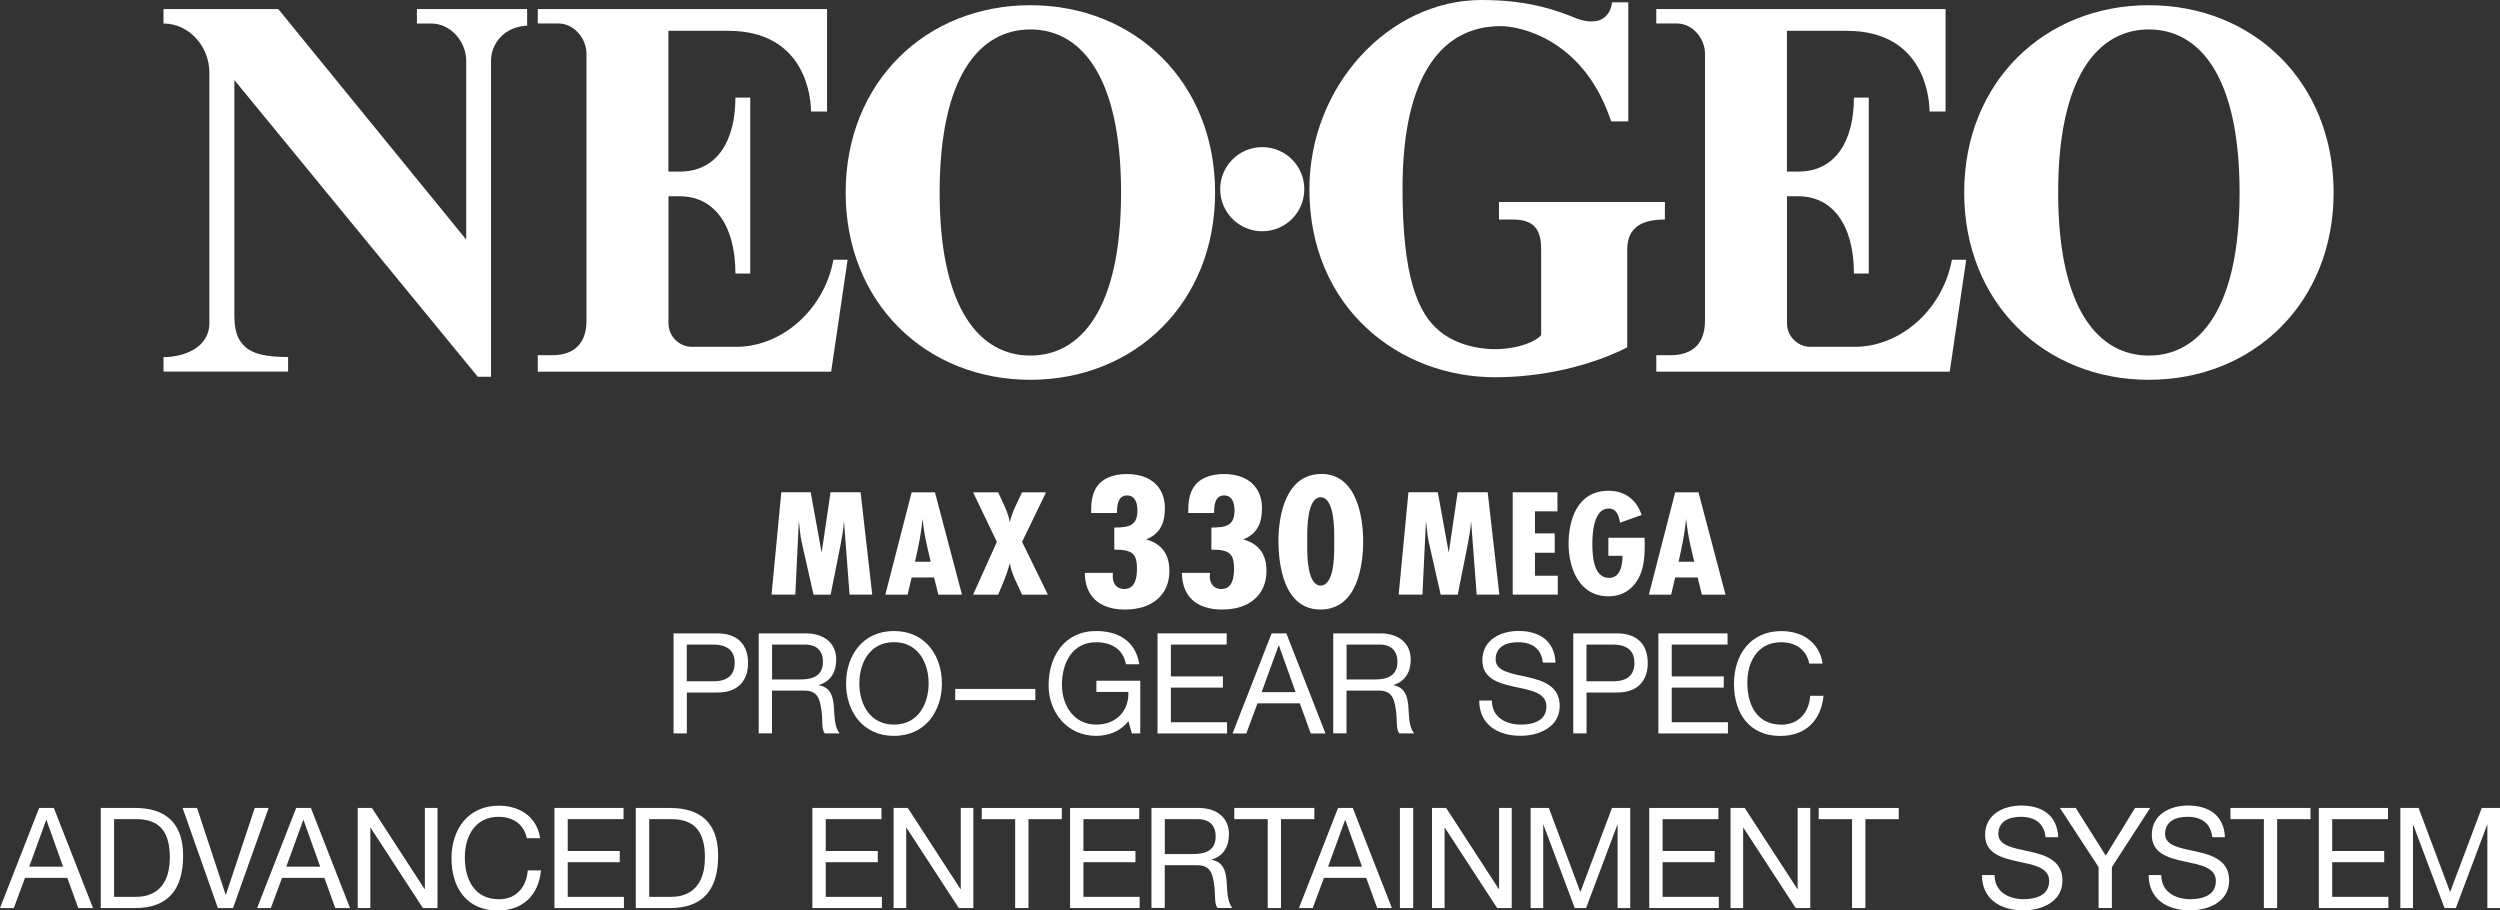 <?xml version="1.0" encoding="utf-8"?>
<!-- Generator: Adobe Illustrator 26.0.1, SVG Export Plug-In . SVG Version: 6.00 Build 0)  -->
<svg version="1.1" id="Layer_1" xmlns="http://www.w3.org/2000/svg" xmlns:xlink="http://www.w3.org/1999/xlink" x="0px" y="0px"
	 viewBox="0 0 3839 1398.1" style="enable-background:new 0 0 3839 1398.1;" xml:space="preserve">
<rect x="0" y="0" width="3839" height="1398.1" fill="#333333" stroke="none"/>
<style type="text/css">
	.st0{fill:#FFFFFF;}
</style>
<g>
	<g>
		<g>
			<path class="st0" d="M809.5,13.9H640.2v22.2h22.1c29.6,0,53.6,27.6,53.6,57.1v274.7l-288.6-354H251.1v22.2
				c39.4,0,70.4,35.5,70.4,75V496c0,39.4-41.5,52.4-70.4,52.4v22.2h191.3v-22.3c-35.8-0.2-54.8-5.1-67-16.7
				c-12.2-11.6-15.5-27-15.5-48.1V122.9l373.7,455.6h20.4V93.7c0-28.8,22.5-53.1,55.5-54.3V13.9z"/>
			<circle class="st0" cx="1938.3" cy="290.5" r="64.6"/>
			<path class="st0" d="M2301.8,310.2v26.9h21c34.1,0,43.8,16.5,43.8,45.9v131.6c-7.9,9.5-34.5,21.6-72.1,21.6
				c-7.7,0-51.2-0.9-83.8-27.6c-34-27.9-57-84.5-57-219.1c0-175.2,61.6-249.4,150.9-249.4c29.1,0,127.6,19.6,169.5,146.3h26.3V3.6
				h-24.9c-3.1,24.6-22.6,38.2-59.2,22.9C2361.2,3.5,2311.6,0,2275.3,0c-142.9,0-264.6,132.4-264.6,290.5
				c0,182.1,137.5,288.8,285.1,288.8c70,0,144.1-16.1,203-45.9V383c0-35.3,24.6-45.9,57.8-45.9v-26.9L2301.8,310.2L2301.8,310.2z"/>
			<g>
				<path class="st0" d="M1279.8,398.7c-13.8,76.3-79.6,135.9-153.4,133.9h-63.7c-20,0-36.2-16.2-36.2-36.2V301.4h17.5
					c52.1,0,85.3,43.6,85.3,118.6h22.8V287.1v-6.8V149.9h-22.8c0,65.9-27.9,113.6-85.4,113.6h-17.5V47.3h91.6
					c123.3,0,127.4,109.8,127.4,124h24.6V52V13.9H825.8V36h31.4c24,0,43.4,22.7,43.4,46.6v409.8c0,43.2-28.3,53-52.3,53h-22.5v25.3
					h74.7h375.8l25.3-171.9H1279.8z"/>
				<path class="st0" d="M1582.2,8c-160.2,0-283.6,118-283.6,287.6s123.5,287.6,283.6,287.6c160.2,0,283.7-118,283.7-287.6
					S1742.4,8,1582.2,8z M1582.2,546c-77,0-139.3-70.5-139.3-250.4s62.4-250.4,139.3-250.4c77,0,139.3,70.5,139.3,250.4
					C1721.6,475.5,1659.1,546,1582.2,546z"/>
			</g>
			<g>
				<path class="st0" d="M2997.4,398.7c-13.8,76.3-79.6,135.9-153.4,133.9h-63.7c-20,0-36.2-16.2-36.2-36.2V301.4h17.5
					c52.1,0,85.3,43.6,85.3,118.6h22.8V287.1v-6.8V149.9h-22.8c0,65.9-27.9,113.6-85.4,113.6H2744V47.3h91.6
					c123.3,0,127.4,109.8,127.4,124h24.6V52V13.9h-444.2V36h31.4c24,0,43.4,22.7,43.4,46.6v409.8c0,43.2-28.3,53-52.3,53h-22.5v25.3
					h74.7H2994l25.3-171.9H2997.4z"/>
				<path class="st0" d="M3299.8,8c-160.2,0-283.6,118-283.6,287.6s123.5,287.6,283.6,287.6c160.2,0,283.7-118,283.7-287.6
					S3460,8,3299.8,8z M3299.8,546c-77,0-139.3-70.5-139.3-250.4s62.4-250.4,139.3-250.4c77,0,139.3,70.5,139.3,250.4
					C3439.2,475.5,3376.7,546,3299.8,546z"/>
			</g>
		</g>
	</g>
	<g>
		<path class="st0" d="M60.1,1240.7h22.6l60.1,153.7h-22.6l-16.8-46.3h-65l-17.2,46.3H0L60.1,1240.7z M44.8,1330.9h52.1l-25.6-71.7
			h-0.4L44.8,1330.9z"/>
		<path class="st0" d="M154.7,1240.7h52.7c47.4,0,73.8,23.7,73.8,73.2c0,51.4-22.6,80.5-73.8,80.5h-52.7V1240.7z M175.1,1377.2h34
			c14,0,51.7-3.9,51.7-60.5c0-36.6-13.6-58.8-51.2-58.8h-34.4V1377.2z"/>
		<path class="st0" d="M357.8,1394.4h-23.2l-54.2-153.7h22.2l43.9,133.2h0.4l44.3-133.2h21.3L357.8,1394.4z"/>
		<path class="st0" d="M454.8,1240.7h22.6l60.1,153.7h-22.6l-16.8-46.3h-65l-17.2,46.3h-21.1L454.8,1240.7z M439.6,1330.9h52.1
			l-25.6-71.7h-0.4L439.6,1330.9z"/>
		<path class="st0" d="M549.4,1240.7h21.7l80.9,124.6h0.4v-124.6h19.4v153.7h-22.4l-80.3-123.3h-0.4v123.3h-19.4V1240.7z"/>
		<path class="st0" d="M808.9,1287c-4.3-21.7-21.7-32.7-43-32.7c-36.6,0-52.1,30.1-52.1,62.2c0,35.1,15.5,64.4,52.3,64.4
			c26.9,0,42.4-18.9,44.3-44.3h20.4c-3.9,38.3-27.8,61.6-66.5,61.6c-47.8,0-71-35.3-71-80.1c0-44.6,25.4-80.9,72.8-80.9
			c32.1,0,58.5,17.2,63.3,49.9H808.9z"/>
		<path class="st0" d="M851.4,1240.7h106.1v17.2h-85.7v48.9h79.9v17.2h-79.9v53.2h86.3v17.2H851.4V1240.7z"/>
		<path class="st0" d="M976.3,1240.7h52.7c47.4,0,73.8,23.7,73.8,73.2c0,51.4-22.6,80.5-73.8,80.5h-52.7V1240.7z M996.8,1377.2h34
			c14,0,51.7-3.9,51.7-60.5c0-36.6-13.6-58.8-51.2-58.8h-34.4V1377.2z"/>
		<path class="st0" d="M1247.5,1240.7h106.1v17.2H1268v48.9h79.9v17.2H1268v53.2h86.3v17.2h-106.8V1240.7z"/>
		<path class="st0" d="M1372.3,1240.7h21.7l80.9,124.6h0.4v-124.6h19.4v153.7h-22.4l-80.3-123.3h-0.4v123.3h-19.4V1240.7z"/>
		<path class="st0" d="M1558.8,1257.9h-51.2v-17.2h122.9v17.2h-51.2v136.5h-20.4V1257.9z"/>
		<path class="st0" d="M1643.3,1240.7h106.1v17.2h-85.7v48.9h79.9v17.2h-79.9v53.2h86.3v17.2h-106.8V1240.7z"/>
		<path class="st0" d="M1768.2,1240.7h72.3c28.8,0,46.7,15.7,46.7,40.2c0,18.5-8.2,33.8-26.7,39v0.4c17.9,3.4,21.5,16.6,23,31.6
			c1.3,15.1,0.4,31.9,9,42.4h-22.8c-5.8-6.2-2.6-22.8-5.6-37.9c-2.2-15.1-5.8-27.8-25.6-27.8h-49.9v65.6h-20.4V1240.7z
			 M1831.3,1311.5c19.2,0,35.5-4.9,35.5-27.3c0-15.1-8.2-26.3-27.3-26.3h-50.8v53.6H1831.3z"/>
		<path class="st0" d="M1946.6,1257.9h-51.2v-17.2h122.9v17.2h-51.2v136.5h-20.4V1257.9z"/>
		<path class="st0" d="M2054.7,1240.7h22.6l60.1,153.7h-22.6l-16.8-46.3h-65l-17.2,46.3h-21.1L2054.7,1240.7z M2039.4,1330.9h52.1
			l-25.6-71.7h-0.4L2039.4,1330.9z"/>
		<path class="st0" d="M2149.7,1240.7h20.4v153.7h-20.4V1240.7z"/>
		<path class="st0" d="M2199,1240.7h21.7l80.9,124.6h0.4v-124.6h19.4v153.7h-22.4l-80.3-123.3h-0.4v123.3H2199V1240.7z"/>
		<path class="st0" d="M2350.4,1240.7h28l48.4,129.1l48.6-129.1h28v153.7h-19.4v-127.8h-0.4l-48,127.8h-17.4l-48-127.8h-0.4v127.8
			h-19.4V1240.7z"/>
		<path class="st0" d="M2532.7,1240.7h106.1v17.2h-85.7v48.9h79.9v17.2h-79.9v53.2h86.3v17.2h-106.8V1240.7z"/>
		<path class="st0" d="M2657.5,1240.7h21.7l80.9,124.6h0.4v-124.6h19.4v153.7h-22.4l-80.3-123.3h-0.4v123.3h-19.4V1240.7z"/>
		<path class="st0" d="M2844,1257.9h-51.2v-17.2h122.9v17.2h-51.2v136.5H2844V1257.9z"/>
		<path class="st0" d="M3141.2,1285.7c-2.4-22-17-31.4-38.1-31.4c-17.2,0-34.4,6.2-34.4,26.3c0,18.9,24.5,21.7,49.3,27.3
			c24.5,5.6,49.1,14.2,49.1,44.3c0,32.7-32.1,45.8-60.1,45.8c-34.4,0-63.5-16.8-63.5-54.2h19.4c0,25.8,21.5,37,44.8,37
			c18.5,0,39-5.8,39-28c0-21.1-24.5-24.8-49.1-30.1c-24.5-5.4-49.3-12.5-49.3-40.7c0-31.2,27.8-45,55.7-45
			c31.4,0,55.3,14.9,56.6,48.6H3141.2z"/>
		<path class="st0" d="M3243,1331.5v62.8h-20.4v-62.8l-59.4-90.8h24.3l46.1,73.2l45-73.2h23.2L3243,1331.5z"/>
		<path class="st0" d="M3397.2,1285.7c-2.4-22-17-31.4-38.1-31.4c-17.2,0-34.4,6.2-34.4,26.3c0,18.9,24.5,21.7,49.3,27.3
			c24.5,5.6,49.1,14.2,49.1,44.3c0,32.7-32.1,45.8-60.1,45.8c-34.4,0-63.5-16.8-63.5-54.2h19.4c0,25.8,21.5,37,44.8,37
			c18.5,0,39-5.8,39-28c0-21.1-24.5-24.8-49.1-30.1c-24.5-5.4-49.3-12.5-49.3-40.7c0-31.2,27.8-45,55.7-45
			c31.4,0,55.3,14.9,56.6,48.6H3397.2z"/>
		<path class="st0" d="M3476.3,1257.9h-51.2v-17.2H3548v17.2h-51.2v136.5h-20.4V1257.9z"/>
		<path class="st0" d="M3560.9,1240.7H3667v17.2h-85.7v48.9h79.9v17.2h-79.9v53.2h86.3v17.2h-106.8V1240.7z"/>
		<path class="st0" d="M3686,1240.7h28l48.4,129.1l48.6-129.1h28v153.7h-19.4v-127.8h-0.4l-48,127.8h-17.4l-48-127.8h-0.4v127.8
			H3686V1240.7z"/>
	</g>
	<g>
		<g>
			<path class="st0" d="M1304.6,913.2l-8.6-113.1c-0.8,12.3-2.9,24.3-5.2,36.3l-15.3,76.8h-26.2l-16.1-71.2
				c-1.8-7.8-3.6-15.6-4.4-23.6l-2.1-18.4l-5.4,113.1h-36.5l15-157.2h45.1l16.8,92.8l13.7-92.8h46.1l17.9,157.2H1304.6z"/>
			<path class="st0" d="M1440.9,913.2l-6.5-26.4h-34.5l-6.2,26.4h-34.2l40.4-157.2h35.8l41.5,157.2H1440.9z M1429.2,862.5
				c-3.6-15.1-7.3-29.9-9.8-45.2c-1-6.8-2.1-13.9-2.9-20.7c-1.6,22.2-6.5,44.1-11.4,66H1429.2z"/>
			<path class="st0" d="M1569.5,913.2c-7-15.8-16.1-31.6-18.9-48.5c-3.9,16.7-11.1,32.5-17.9,48.5h-38.4l36.5-81.1l-36.5-76.1h38.4
				c6,13.2,16.3,32.3,17.9,46.2c3.6-16.3,11.9-31.1,18.9-46.2h36.8l-36.8,76.1l39.7,81.1H1569.5z"/>
		</g>
		<g>
			<path class="st0" d="M2267.6,913.2l-8.6-113.1c-0.8,12.3-2.9,24.3-5.2,36.3l-15.3,76.8h-26.2l-16.1-71.2
				c-1.8-7.8-3.6-15.6-4.4-23.6l-2.1-18.4l-5.4,113.1h-36.5l15-157.2h45.1l16.8,92.8l13.7-92.8h46.1l17.9,157.2H2267.6z"/>
			<path class="st0" d="M2322.9,913.2V756h68.7v29.2h-34.5v33.9h30.3v29.7h-30.3v35.3h35v29H2322.9z"/>
			<path class="st0" d="M2525.3,825.7c0.3,4,0.3,8,0.3,12c0,11.1-0.5,22.4-3.1,33.2c-5.7,24.3-23.1,44.8-52.4,44.8
				c-46.7,0-61.4-45.7-61.4-80.6c0-36.1,13-81.5,61.4-81.5c26.4,0,43.5,15.1,50.8,37.2l-33.2,11.8c-1.6-9.2-4.4-21.7-17.4-21.7
				c-23.3,0-25.1,38.9-25.1,53.7c0,15.6,0.8,52.8,25.4,52.8c18.7,0,20.7-21.2,21-33.9h-21.8v-27.8H2525.3z"/>
			<path class="st0" d="M2613.4,913.2l-6.5-26.4h-34.5l-6.2,26.4H2532l40.4-157.2h35.8l41.5,157.2H2613.4z M2601.7,862.5
				c-3.6-15.1-7.3-29.9-9.8-45.2c-1-6.8-2.1-13.9-2.9-20.7c-1.6,22.2-6.5,44.1-11.4,66H2601.7z"/>
		</g>
		<g>
			<path class="st0" d="M1675.6,785.7c0-12.1,0.7-23.3,6.3-34.2c8.7-16.9,27.8-23.6,48.4-23.6c37.2,0,58.5,20.6,58.5,52.3
				c0,20.6-5.6,39-28.9,48.1c26.4,7.3,35.8,25.4,35.8,48.4c0,36.6-26.1,59.3-68.2,59.3c-40.7,0-61.6-21.8-61.6-56.3h43.1
				c0,1.8-0.3,3.9-0.3,5.7c0,9.7,5.2,19.1,17.7,19.1c18.1,0,19.5-20,19.5-31.5c0-23.6-8-29-34.8-29v-33.9c24,0,35.5-3.6,35.5-26.6
				c0-9.1-2.4-22.7-16-22.7c-15,0-15.3,17.5-15.3,26.9h-39.7V785.7z"/>
			<path class="st0" d="M1824.7,785.7c0-12.1,0.7-23.3,6.3-34.2c8.7-16.9,27.8-23.6,48.4-23.6c37.2,0,58.5,20.6,58.5,52.3
				c0,20.6-5.6,39-28.9,48.1c26.4,7.3,35.8,25.4,35.8,48.4c0,36.6-26.1,59.3-68.2,59.3c-40.7,0-61.6-21.8-61.6-56.3h43.1
				c0,1.8-0.3,3.9-0.3,5.7c0,9.7,5.2,19.1,17.7,19.1c18.1,0,19.5-20,19.5-31.5c0-23.6-8-29-34.8-29v-33.9c24,0,35.5-3.6,35.5-26.6
				c0-9.1-2.4-22.7-16-22.7c-15,0-15.3,17.5-15.3,26.9h-39.7V785.7z"/>
			<path class="st0" d="M2027.6,936c-56.4,0-64.4-69.3-64.4-105.6c0-36.6,10.1-102.6,66.1-102.6c54.6,0,64,67.8,64,103.2
				C2093.3,867.9,2084.6,936,2027.6,936z M2048.8,823.8c0-12.4,0-60.2-20.9-60.2c-20.2,0-20.5,46.6-20.5,58.7v21.2
				c0,11.8,1,55.7,20.5,55.7c20.5,0,20.9-45.1,20.9-57.2V823.8z"/>
		</g>
	</g>
	<g>
		<g>
			<g>
				<path class="st0" d="M1034.2,972.6h67.4c30.6,0,47.1,17,47.1,45.4c0,28.4-16.6,45.6-47.1,45.4h-46.9v62.8h-20.4V972.6z
					 M1054.6,1046.2h40c23,0.2,33.6-9.9,33.6-28.2c0-18.3-10.5-28.2-33.6-28.2h-40V1046.2z"/>
				<path class="st0" d="M1165.1,972.6h72.3c28.8,0,46.7,15.7,46.7,40.2c0,18.5-8.2,33.8-26.7,39v0.4c17.9,3.4,21.5,16.6,23,31.6
					c1.3,15.1,0.4,31.9,9,42.4h-22.8c-5.8-6.2-2.6-22.8-5.6-37.9c-2.2-15.1-5.8-27.8-25.6-27.8h-49.9v65.6h-20.4V972.6z
					 M1228.2,1043.4c19.2,0,35.5-4.9,35.5-27.3c0-15.1-8.2-26.3-27.3-26.3h-50.8v53.6H1228.2z"/>
				<path class="st0" d="M1372.8,969c48.9,0,73.6,38.7,73.6,80.5c0,41.8-24.8,80.5-73.6,80.5c-48.9,0-73.6-38.7-73.6-80.5
					C1299.2,1007.7,1323.9,969,1372.8,969z M1372.8,1112.7c37.5,0,53.2-32.3,53.2-63.3c0-31-15.7-63.3-53.2-63.3
					c-37.5,0-53.2,32.3-53.2,63.3C1319.6,1080.5,1335.3,1112.7,1372.8,1112.7z"/>
				<path class="st0" d="M1466.8,1057.9h123.1v17.2h-123.1V1057.9z"/>
			</g>
		</g>
		<g>
			<g>
				<path class="st0" d="M2369.2,1017.6c-2.4-22-17-31.4-38.1-31.4c-17.2,0-34.4,6.2-34.4,26.3c0,18.9,24.5,21.7,49.3,27.3
					c24.5,5.6,49.1,14.2,49.1,44.3c0,32.7-32.1,45.8-60.1,45.8c-34.4,0-63.5-16.8-63.5-54.2h19.4c0,25.8,21.5,37,44.8,37
					c18.5,0,39-5.8,39-28c0-21.1-24.5-24.8-49.1-30.1c-24.5-5.4-49.3-12.5-49.3-40.7c0-31.2,27.8-45,55.7-45
					c31.4,0,55.3,14.9,56.6,48.6H2369.2z"/>
				<path class="st0" d="M2415.8,972.6h67.4c30.6,0,47.1,17,47.1,45.4c0,28.4-16.6,45.6-47.1,45.4h-46.9v62.8h-20.4V972.6z
					 M2436.2,1046.2h40c23,0.2,33.6-9.9,33.6-28.2c0-18.3-10.5-28.2-33.6-28.2h-40V1046.2z"/>
				<path class="st0" d="M2546.7,972.6h106.1v17.2h-85.7v48.9h79.9v17.2h-79.9v53.2h86.3v17.2h-106.8V972.6z"/>
				<path class="st0" d="M2778.3,1018.9c-4.3-21.7-21.7-32.7-43-32.7c-36.6,0-52.1,30.1-52.1,62.2c0,35.1,15.5,64.4,52.3,64.4
					c26.9,0,42.4-18.9,44.3-44.3h20.4c-3.9,38.3-27.8,61.6-66.5,61.6c-47.8,0-71-35.3-71-80.1c0-44.6,25.4-80.9,72.8-80.9
					c32.1,0,58.5,17.2,63.3,49.9H2778.3z"/>
			</g>
		</g>
		<g>
			<g>
				<path class="st0" d="M1732.7,1107.2c-11.8,16.1-31.2,22.8-49.3,22.8c-45.8,0-73.2-37.5-73.2-77.5c0-44.8,24.5-83.5,73.2-83.5
					c33.6,0,60.3,15.1,66.1,51H1729c-4.1-23.2-22.8-33.8-45.6-33.8c-37.2,0-52.7,32.3-52.7,65.2c0,32.1,18.5,61.3,52.7,61.3
					c31.6,0,50.6-22.2,49.3-50.2h-49.1v-17.2h67.4v80.9h-12.9L1732.7,1107.2z"/>
				<path class="st0" d="M1777.6,972.6h106.1v17.2h-85.7v48.9h79.9v17.2h-79.9v53.2h86.3v17.2h-106.8V972.6z"/>
				<path class="st0" d="M1952.7,972.6h22.6l60.1,153.7h-22.6l-16.8-46.3h-65l-17.2,46.3h-21.1L1952.7,972.6z M1937.4,1062.8h52.1
					l-25.6-71.7h-0.4L1937.4,1062.8z"/>
				<path class="st0" d="M2047.3,972.6h72.3c28.8,0,46.7,15.7,46.7,40.2c0,18.5-8.2,33.8-26.7,39v0.4c17.9,3.4,21.5,16.6,23,31.6
					c1.3,15.1,0.4,31.9,9,42.4h-22.8c-5.8-6.2-2.6-22.8-5.6-37.9c-2.2-15.1-5.8-27.8-25.6-27.8h-49.9v65.6h-20.4V972.6z
					 M2110.4,1043.4c19.2,0,35.5-4.9,35.5-27.3c0-15.1-8.2-26.3-27.3-26.3h-50.8v53.6H2110.4z"/>
			</g>
		</g>
	</g>
</g>
</svg>
